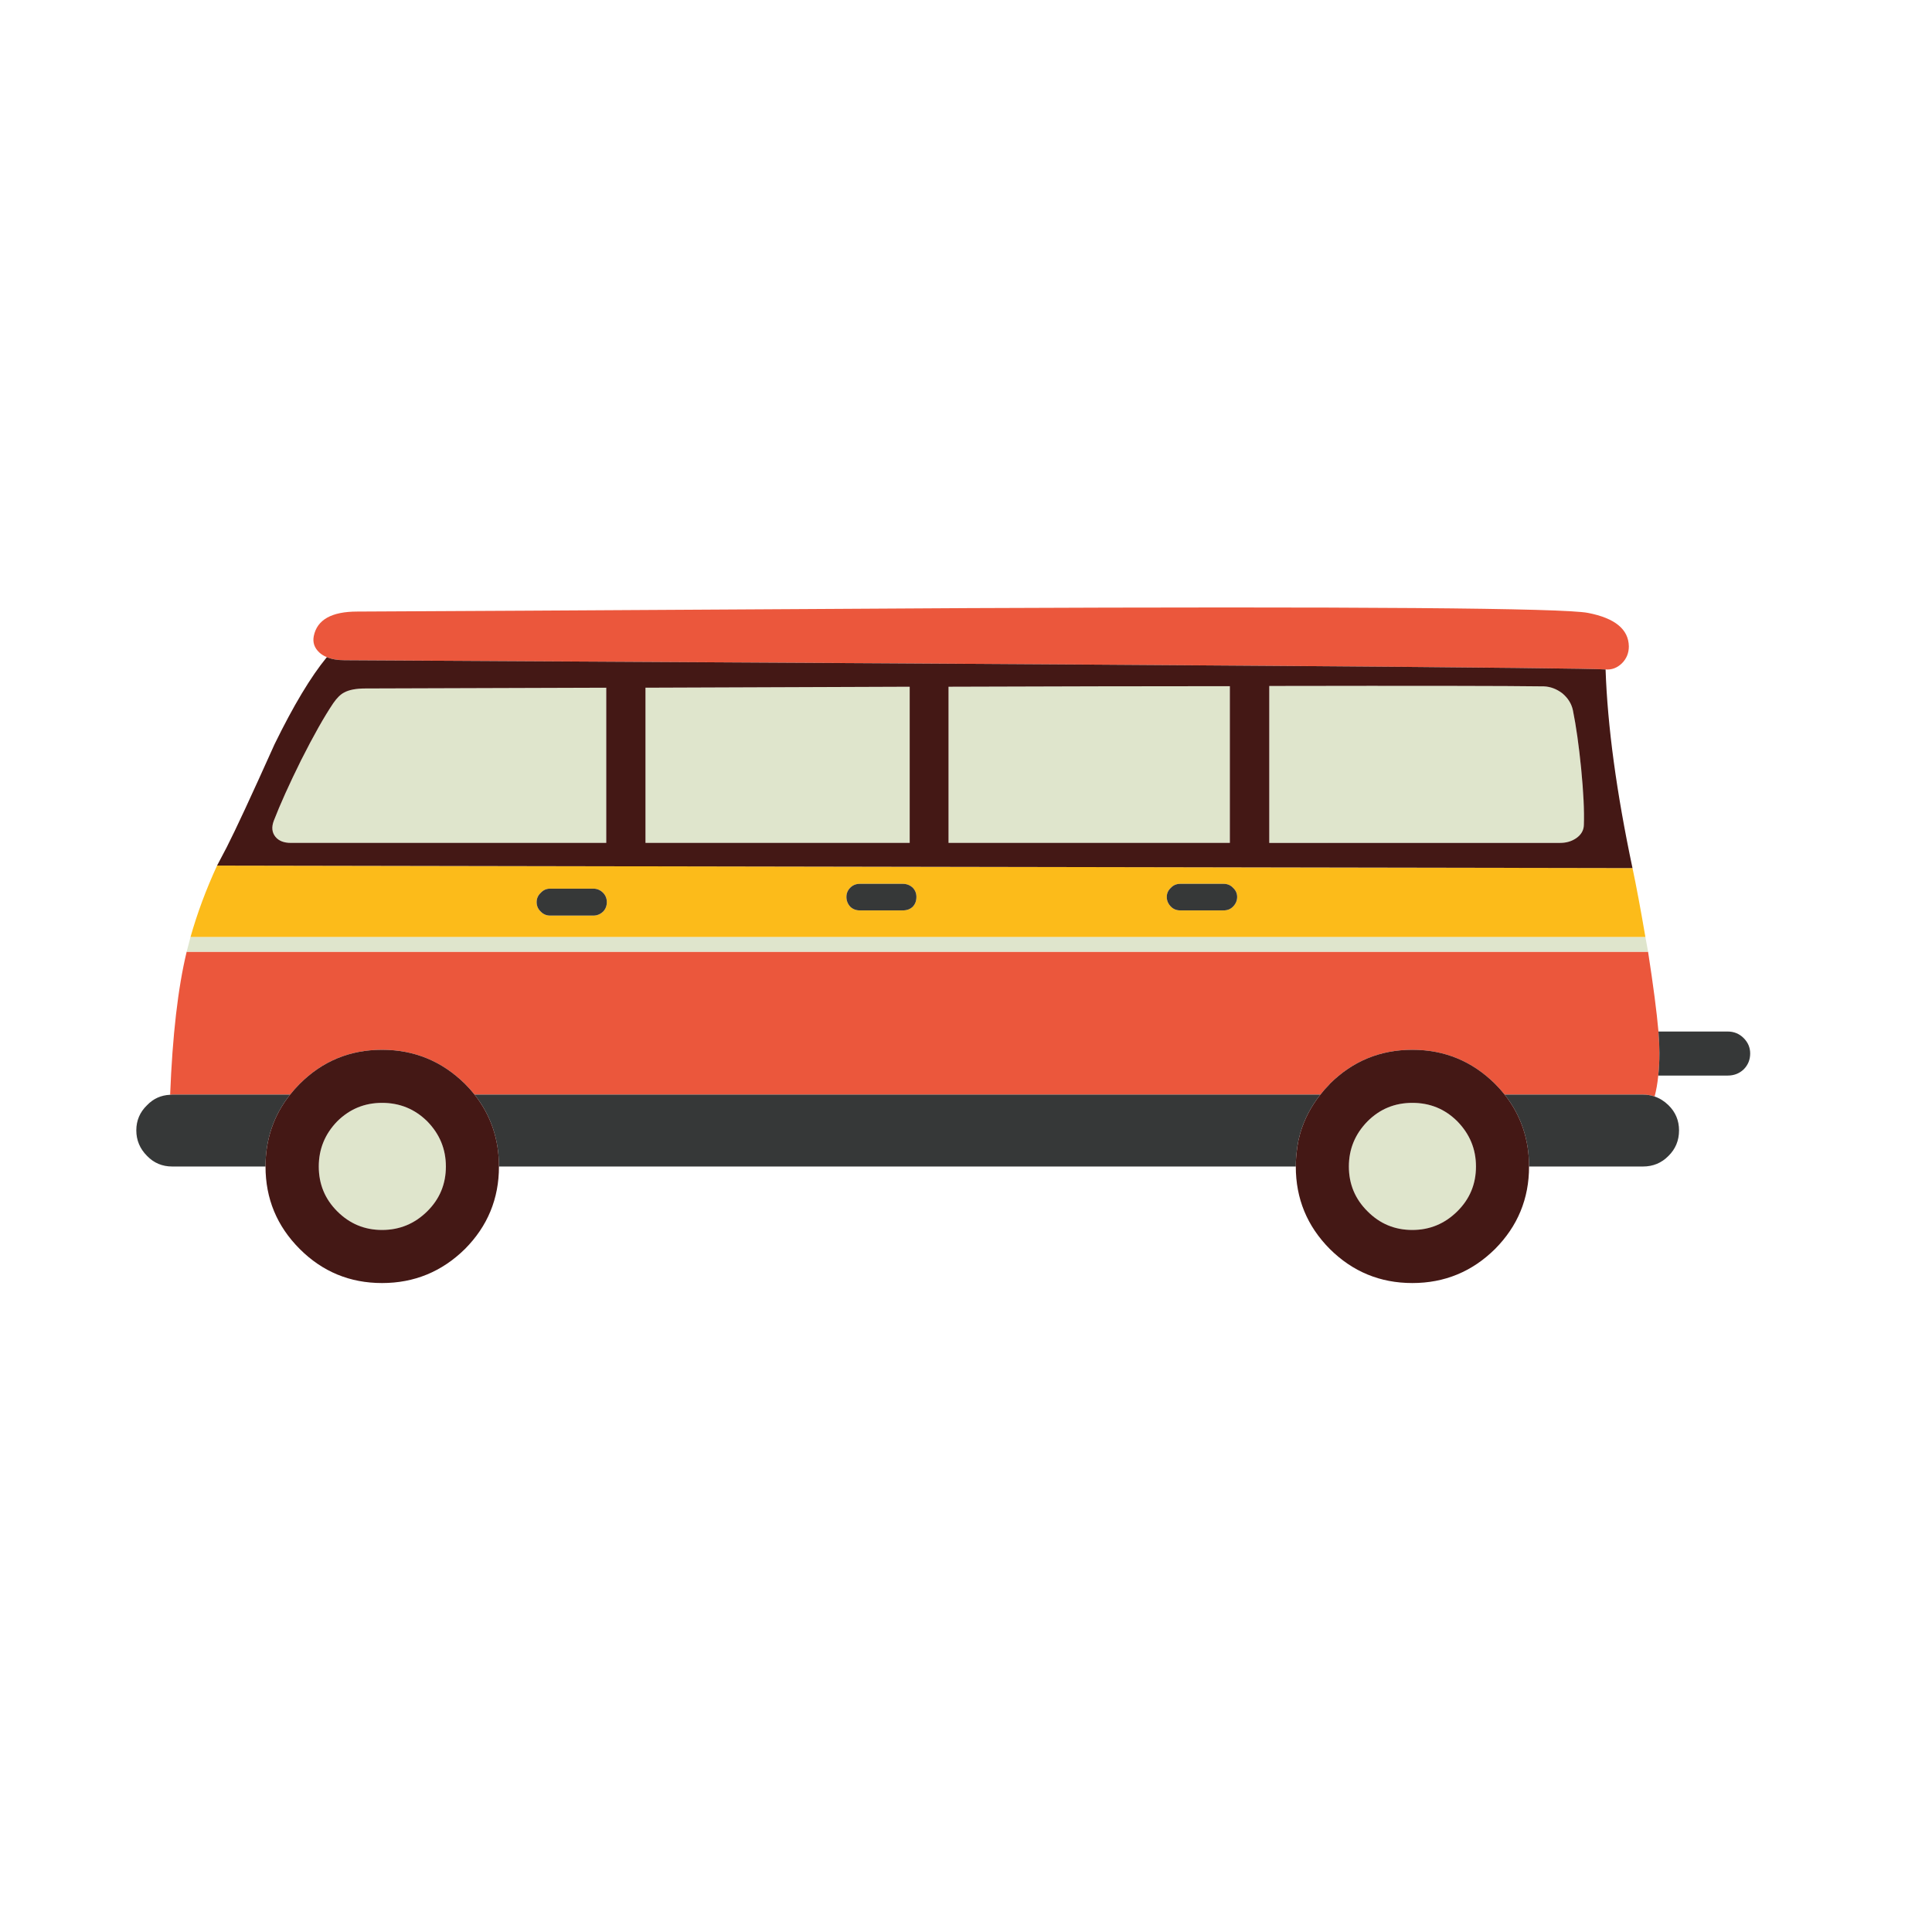 <?xml version="1.0" encoding="utf-8"?>
<!-- Generator: Adobe Illustrator 16.0.0, SVG Export Plug-In . SVG Version: 6.00 Build 0)  -->
<!DOCTYPE svg PUBLIC "-//W3C//DTD SVG 1.1//EN" "http://www.w3.org/Graphics/SVG/1.1/DTD/svg11.dtd">
<svg version="1.1" id="Layer_1" xmlns="http://www.w3.org/2000/svg" xmlns:xlink="http://www.w3.org/1999/xlink" x="0px" y="0px"
	 width="300px" height="300px" viewBox="0 0 300 300" enable-background="new 0 0 300 300" xml:space="preserve">
<g>
	<path fill-rule="evenodd" clip-rule="evenodd" fill="#EB573C" d="M246.596,95.173c4.182,0.816,6.291,2.548,6.33,5.195
		c0,1.035-0.358,1.911-1.074,2.628c-0.736,0.716-1.583,1.035-2.538,0.955c-0.039,0-0.07,0-0.09,0
		c-2.747-0.259-67.987-0.736-195.722-1.433c-1.094,0-2.011-0.159-2.747-0.478c-0.458-0.179-0.846-0.418-1.165-0.717
		c-0.775-0.716-1.064-1.572-0.865-2.567c0.518-2.528,2.767-3.792,6.748-3.792c2.728,0,34.437-0.179,95.129-0.538
		C210.776,94.167,242.774,94.417,246.596,95.173z M257.524,160.175c0.1,1.333,0.149,2.438,0.149,3.313
		c0,1.274-0.06,2.449-0.18,3.523c-0.119,1.215-0.309,2.3-0.567,3.255c-0.577-0.199-1.185-0.298-1.821-0.298h-21.468
		c-0.458-0.578-0.955-1.135-1.492-1.673c-3.564-3.522-7.844-5.284-12.84-5.284s-9.266,1.762-12.811,5.284
		c-0.039,0.04-0.067,0.079-0.089,0.12c-0.497,0.497-0.955,1.016-1.374,1.553H73.687c-0.458-0.578-0.956-1.135-1.493-1.673
		c-3.582-3.522-7.872-5.284-12.869-5.284c-4.996,0-9.256,1.762-12.779,5.284c-0.537,0.538-1.035,1.095-1.493,1.673H26.748
		c-0.118,0-0.229,0.01-0.328,0.029c0.358-9.217,1.215-16.621,2.568-22.215h226.923C256.728,153.059,257.266,157.188,257.524,160.175
		z"/>
	<path fill-rule="evenodd" clip-rule="evenodd" fill="#DFE5CC" d="M147.287,106.638c16.78-0.059,31.342-0.089,43.684-0.089v24.335
		h-43.684V106.638z M141.256,106.638v24.246H100.23v-24.096c11.346-0.04,24.911-0.09,40.697-0.15
		C141.047,106.638,141.156,106.638,141.256,106.638z M94.139,130.884H45.142c-1.055,0-1.841-0.309-2.358-0.926
		c-0.558-0.676-0.647-1.512-0.27-2.508c0.977-2.528,2.389-5.664,4.24-9.405c1.93-3.822,3.593-6.768,4.986-8.838
		c0.578-0.836,1.145-1.394,1.702-1.672c0.756-0.418,1.86-0.627,3.313-0.627c0.717,0,13.179-0.04,37.383-0.119V130.884z
		 M242.595,107.654c0.876,0.736,1.423,1.612,1.643,2.627c0.498,2.448,0.926,5.474,1.284,9.077c0.357,3.643,0.498,6.559,0.418,8.749
		c-0.021,0.816-0.408,1.493-1.164,2.03c-0.718,0.498-1.553,0.747-2.509,0.747H197.09v-24.365c22.754-0.04,36.966-0.02,42.639,0.06
		C240.744,106.619,241.699,106.977,242.595,107.654z M255.911,147.783H28.988l0.598-2.299h225.908L255.911,147.783z
		 M212.349,174.119c1.91-1.911,4.229-2.867,6.957-2.867c2.747,0,5.076,0.956,6.986,2.867c1.932,1.971,2.896,4.309,2.896,7.016
		c0,2.729-0.965,5.047-2.896,6.957c-1.95,1.932-4.279,2.896-6.986,2.896c-2.728,0-5.047-0.965-6.957-2.896
		c-1.931-1.91-2.896-4.229-2.896-6.957C209.452,178.428,210.418,176.09,212.349,174.119z M69.236,181.135
		c0,2.729-0.964,5.047-2.895,6.957c-1.951,1.932-4.291,2.896-7.018,2.896c-2.707,0-5.026-0.965-6.957-2.896
		c-1.91-1.91-2.866-4.229-2.866-6.957c0-2.707,0.956-5.045,2.866-7.016c1.931-1.911,4.25-2.867,6.957-2.867
		c2.746,0,5.086,0.956,7.018,2.867C68.272,176.09,69.236,178.428,69.236,181.135z"/>
	<path fill-rule="evenodd" clip-rule="evenodd" fill="#FCBB1A" d="M133.493,137.243c-0.577,0-1.065,0.199-1.463,0.597
		c-0.398,0.398-0.597,0.876-0.597,1.434c0,0.577,0.198,1.084,0.597,1.523c0.397,0.378,0.886,0.567,1.463,0.567h6.717
		c0.617,0,1.126-0.189,1.522-0.567c0.379-0.398,0.568-0.906,0.568-1.523c0-0.558-0.189-1.035-0.568-1.434
		c-0.438-0.398-0.945-0.597-1.522-0.597H133.493z M85.42,142.17h6.719c0.578,0,1.085-0.209,1.523-0.627
		c0.377-0.398,0.566-0.886,0.566-1.463c0-0.557-0.189-1.034-0.566-1.433c-0.438-0.438-0.945-0.657-1.523-0.657H85.42
		c-0.577,0-1.064,0.219-1.463,0.657c-0.418,0.399-0.627,0.876-0.627,1.433c0,0.578,0.209,1.065,0.627,1.463
		C84.355,141.961,84.843,142.17,85.42,142.17z M255.494,145.484H29.586c1.035-3.662,2.408-7.355,4.12-11.078l219.787,0.388
		C254.07,137.502,254.737,141.065,255.494,145.484z M192.104,139.274c0-0.558-0.22-1.035-0.657-1.434
		c-0.377-0.398-0.855-0.597-1.433-0.597h-6.748c-0.577,0-1.056,0.199-1.433,0.597c-0.438,0.398-0.658,0.876-0.658,1.434
		c0,0.577,0.22,1.084,0.658,1.523c0.377,0.378,0.855,0.567,1.433,0.567h6.748c0.577,0,1.056-0.189,1.433-0.567
		C191.885,140.358,192.104,139.851,192.104,139.274z"/>
	<path fill-rule="evenodd" clip-rule="evenodd" fill="#363838" d="M192.104,139.274c0,0.577-0.22,1.084-0.657,1.523
		c-0.377,0.378-0.855,0.567-1.433,0.567h-6.748c-0.577,0-1.056-0.189-1.433-0.567c-0.438-0.438-0.658-0.946-0.658-1.523
		c0-0.558,0.22-1.035,0.658-1.434c0.377-0.398,0.855-0.597,1.433-0.597h6.748c0.577,0,1.056,0.199,1.433,0.597
		C191.885,138.239,192.104,138.716,192.104,139.274z M257.524,160.175h10.749c0.976,0,1.801,0.338,2.479,1.015
		c0.676,0.678,1.015,1.474,1.015,2.389c0,0.976-0.339,1.802-1.015,2.479c-0.678,0.637-1.503,0.955-2.479,0.955h-10.779
		c0.12-1.074,0.18-2.249,0.18-3.523C257.674,162.613,257.624,161.508,257.524,160.175z M85.42,142.17
		c-0.577,0-1.064-0.209-1.463-0.627c-0.418-0.398-0.627-0.886-0.627-1.463c0-0.557,0.209-1.034,0.627-1.433
		c0.398-0.438,0.886-0.657,1.463-0.657h6.719c0.578,0,1.085,0.219,1.523,0.657c0.377,0.399,0.566,0.876,0.566,1.433
		c0,0.578-0.189,1.065-0.566,1.463c-0.438,0.418-0.945,0.627-1.523,0.627H85.42z M133.493,137.243h6.717
		c0.577,0,1.085,0.199,1.522,0.597c0.379,0.398,0.568,0.876,0.568,1.434c0,0.617-0.189,1.125-0.568,1.523
		c-0.396,0.378-0.905,0.567-1.522,0.567h-6.717c-0.577,0-1.065-0.189-1.463-0.567c-0.398-0.438-0.597-0.946-0.597-1.523
		c0-0.558,0.198-1.035,0.597-1.434C132.428,137.442,132.916,137.243,133.493,137.243z M201.868,176.09
		c0,0.039-0.01,0.079-0.03,0.119c-0.02,0.079-0.039,0.159-0.06,0.238c-0.02,0.06-0.039,0.14-0.06,0.239
		c-0.02,0.04-0.03,0.079-0.03,0.119c-0.02,0.079-0.039,0.159-0.06,0.239c-0.02,0.039-0.029,0.09-0.029,0.148
		c-0.02,0.12-0.04,0.25-0.06,0.389c-0.06,0.239-0.1,0.488-0.12,0.746c-0.139,0.916-0.209,1.852-0.209,2.807H77.478
		c0-4.239-1.264-7.962-3.791-11.166h131.346c-1.452,1.83-2.497,3.831-3.134,6C201.898,176.01,201.889,176.049,201.868,176.09z
		 M256.927,170.267c0.776,0.259,1.494,0.707,2.15,1.345c1.095,1.074,1.643,2.378,1.643,3.91c0,1.572-0.548,2.896-1.643,3.972
		c-1.075,1.095-2.398,1.642-3.972,1.642H237.43c0-4.239-1.264-7.962-3.792-11.166h21.468
		C255.742,169.969,256.35,170.067,256.927,170.267z M21.166,175.521c0-1.532,0.557-2.836,1.672-3.91
		c0.975-1.016,2.169-1.554,3.582-1.613c0.1-0.02,0.21-0.029,0.328-0.029h18.304c-2.548,3.204-3.822,6.927-3.822,11.166H26.748
		c-1.553,0-2.855-0.547-3.91-1.642C21.723,178.379,21.166,177.055,21.166,175.521z"/>
	<path fill-rule="evenodd" clip-rule="evenodd" fill="#441815" d="M242.595,107.654c-0.896-0.677-1.851-1.035-2.866-1.075
		c-5.673-0.08-19.885-0.1-42.639-0.06v24.365h45.177c0.956,0,1.791-0.249,2.509-0.747c0.756-0.537,1.144-1.213,1.164-2.03
		c0.08-2.19-0.061-5.106-0.418-8.749c-0.358-3.603-0.786-6.629-1.284-9.077C244.018,109.266,243.471,108.39,242.595,107.654z
		 M94.139,130.884v-24.096c-24.204,0.079-36.666,0.119-37.383,0.119c-1.453,0-2.558,0.209-3.313,0.627
		c-0.558,0.279-1.124,0.836-1.702,1.672c-1.394,2.07-3.057,5.016-4.986,8.838c-1.852,3.742-3.264,6.877-4.24,9.405
		c-0.378,0.996-0.288,1.832,0.27,2.508c0.518,0.618,1.304,0.926,2.358,0.926H94.139z M141.256,106.638c-0.1,0-0.209,0-0.328,0
		c-15.786,0.06-29.352,0.11-40.697,0.15v24.096h41.025V106.638z M147.287,106.638v24.246h43.684v-24.335
		C178.629,106.549,164.067,106.579,147.287,106.638z M249.313,103.951c0.298,8.798,1.692,19.08,4.18,30.844l-219.787-0.388
		l1.493-2.837c1.354-2.646,3.831-7.982,7.434-16.004c2.927-5.991,5.634-10.5,8.122-13.525c0.736,0.318,1.653,0.478,2.747,0.478
		c127.734,0.697,192.975,1.174,195.722,1.433C249.243,103.951,249.274,103.951,249.313,103.951z M73.687,169.969
		c2.527,3.204,3.791,6.927,3.791,11.166c0,4.997-1.761,9.267-5.284,12.81c-3.582,3.523-7.872,5.285-12.869,5.285
		c-4.996,0-9.256-1.762-12.779-5.285c-3.543-3.543-5.315-7.813-5.315-12.81c0-4.239,1.274-7.962,3.822-11.166
		c0.458-0.578,0.956-1.135,1.493-1.673c3.523-3.522,7.783-5.284,12.779-5.284c4.997,0,9.287,1.762,12.869,5.284
		C72.73,168.834,73.229,169.391,73.687,169.969z M69.236,181.135c0-2.707-0.964-5.045-2.895-7.016
		c-1.932-1.911-4.271-2.867-7.018-2.867c-2.707,0-5.026,0.956-6.957,2.867c-1.91,1.971-2.866,4.309-2.866,7.016
		c0,2.729,0.956,5.047,2.866,6.957c1.931,1.932,4.25,2.896,6.957,2.896c2.727,0,5.066-0.965,7.018-2.896
		C68.272,186.182,69.236,183.863,69.236,181.135z M212.349,174.119c-1.931,1.971-2.896,4.309-2.896,7.016
		c0,2.729,0.966,5.047,2.896,6.957c1.91,1.932,4.229,2.896,6.957,2.896c2.707,0,5.036-0.965,6.986-2.896
		c1.932-1.91,2.896-4.229,2.896-6.957c0-2.707-0.965-5.045-2.896-7.016c-1.91-1.911-4.239-2.867-6.986-2.867
		C216.578,171.252,214.259,172.208,212.349,174.119z M206.406,168.416c0.021-0.041,0.05-0.08,0.089-0.12
		c3.545-3.522,7.814-5.284,12.811-5.284s9.275,1.762,12.84,5.284c0.537,0.538,1.034,1.095,1.492,1.673
		c2.528,3.204,3.792,6.927,3.792,11.166c0,4.997-1.762,9.267-5.284,12.81c-3.564,3.523-7.844,5.285-12.84,5.285
		s-9.266-1.762-12.811-5.285c-3.522-3.543-5.284-7.813-5.284-12.81c0-0.955,0.07-1.891,0.209-2.807
		c0.021-0.258,0.061-0.507,0.12-0.746c0.02-0.139,0.04-0.269,0.06-0.389c0-0.059,0.01-0.109,0.029-0.148
		c0.021-0.08,0.04-0.16,0.06-0.239c0-0.04,0.011-0.079,0.03-0.119c0.021-0.1,0.04-0.18,0.06-0.239
		c0.021-0.079,0.04-0.159,0.06-0.238c0.021-0.04,0.03-0.08,0.03-0.119c0.021-0.041,0.03-0.08,0.03-0.121
		c0.637-2.169,1.682-4.17,3.134-6C205.451,169.432,205.909,168.913,206.406,168.416z"/>
</g>
</svg>
